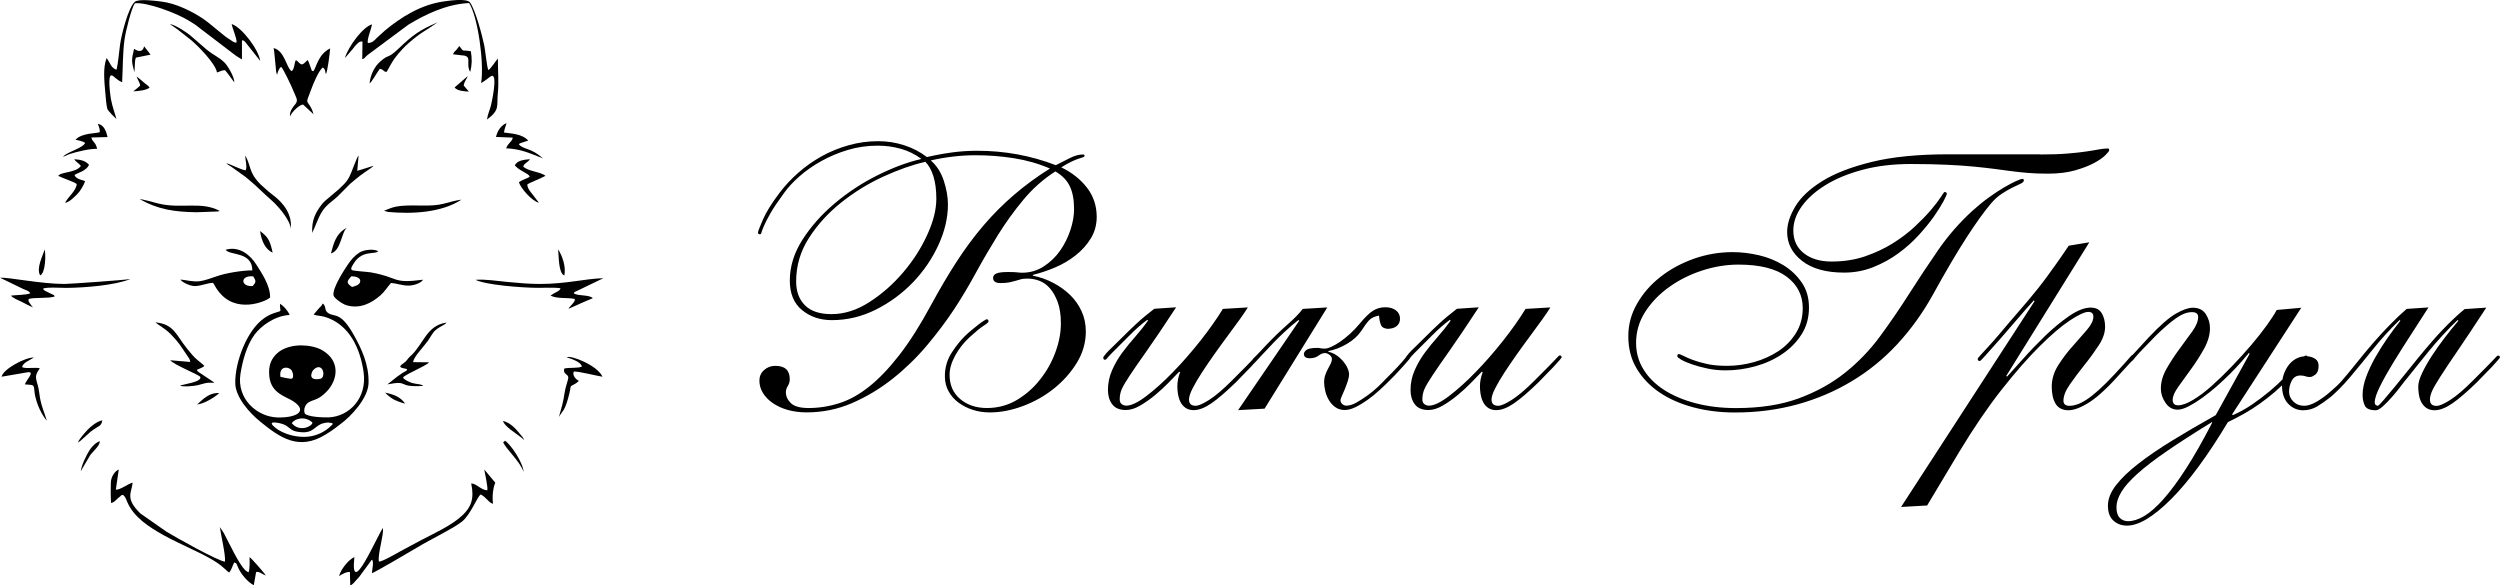 <?xml version="1.0" encoding="UTF-8"?>
<svg id="_Слой_2" data-name="Слой 2" xmlns="http://www.w3.org/2000/svg" viewBox="0 0 424.98 99.5">
  <defs>
    <style>
      .cls-1 {
        fill: #020202;
      }

      .cls-1, .cls-2, .cls-3 {
        fill-rule: evenodd;
      }

      .cls-2 {
        fill: #040404;
      }
    </style>
  </defs>
  <g id="_Слой_1-2" data-name="Слой 1">
    <path d="m355.15,41.22l-14.1,22.68.13.13c.62-.67,1.51-1.66,2.68-2.98,1.17-1.32,2.43-2.63,3.77-3.93,1.35-1.3,2.71-2.43,4.1-3.39,1.39-.96,2.61-1.44,3.67-1.44.88,0,1.51.32,1.89.97.38.65.56,1.41.56,2.29,0,1.01-.36,2.06-1.09,3.17-.73,1.11-1.54,2.23-2.45,3.36-.9,1.13-1.72,2.22-2.45,3.27s-1.09,1.97-1.09,2.76c0,.59.35.88,1.06.88.35,0,.76-.07,1.22-.22.46-.15,1-.42,1.62-.82.62-.4,1.32-.95,2.12-1.67.79-.71,1.7-1.61,2.71-2.7.66-.71,1.18-1.28,1.56-1.7.37-.42.66-.74.86-.97.2-.23.33-.38.4-.44.07-.06.14-.09.23-.09.22,0,.33.1.33.31,0,.08-.02.16-.07.22-.04.06-.13.17-.26.31-.13.15-.33.36-.6.63-.26.27-.64.68-1.13,1.23-2.25,2.56-4.1,4.3-5.56,5.25-1.46.94-2.67,1.41-3.64,1.41s-1.74-.37-2.18-1.1c-.44-.73-.66-1.71-.66-2.92s.36-2.46,1.09-3.61c.73-1.15,1.54-2.23,2.45-3.24.9-1.01,1.72-1.94,2.45-2.8.73-.86,1.09-1.6,1.09-2.23,0-.54-.29-.82-.86-.82-.62,0-1.65.48-3.11,1.44-1.46.96-3.18,2.43-5.16,4.4-1.99,1.97-4.15,4.44-6.49,7.41-2.34,2.97-4.72,6.47-7.15,10.49l-5.49,9.17-4.43.25,22.7-34.99-.13-.13c-.88.96-1.83,2.04-2.85,3.24-1.02,1.19-1.99,2.31-2.91,3.36-.93,1.05-1.71,1.93-2.35,2.64-.64.71-.98,1.07-1.03,1.07-.27,0-.4-.1-.4-.31,0-.08.03-.17.1-.25.07-.08.22-.26.46-.53.24-.27.63-.69,1.16-1.26.53-.57,1.26-1.39,2.18-2.48,1.01-1.21,1.91-2.26,2.68-3.14.77-.88,1.46-1.68,2.05-2.39.6-.71,1.14-1.37,1.62-1.98.49-.61.98-1.26,1.49-1.95.51-.69,1.06-1.46,1.65-2.29.6-.84,1.29-1.84,2.08-3.02l3.44-.57Zm-11.38-10.81c.18,0,.27.08.27.25,0,.21-.19.4-.56.57-.38.17-.84.39-1.39.66-.55.27-1.15.62-1.79,1.04-.64.42-1.25.96-1.82,1.63-1.15,1.34-2.55,3.29-4.2,5.84-1.65,2.55-3.56,5.8-5.73,9.74-1.72,3.1-3.73,5.88-6.02,8.36-2.29,2.47-4.86,4.57-7.71,6.28-2.85,1.72-5.93,3.04-9.27,3.96-3.33.92-6.87,1.38-10.62,1.38-2.51,0-4.88-.29-7.08-.88-2.21-.59-4.13-1.43-5.76-2.54-1.63-1.11-2.92-2.46-3.87-4.05-.95-1.59-1.42-3.41-1.42-5.47s.5-3.82,1.49-5.56c.99-1.74,2.32-3.26,3.97-4.55,1.65-1.3,3.54-2.32,5.66-3.08,2.12-.75,4.32-1.13,6.62-1.13,1.46,0,2.95.18,4.47.53,1.52.36,2.91.92,4.17,1.7,1.26.77,2.29,1.76,3.11,2.95.82,1.19,1.22,2.61,1.22,4.24,0,1.72-.42,3.24-1.26,4.56-.84,1.32-1.94,2.44-3.31,3.36-1.37.92-2.89,1.61-4.57,2.07-1.68.46-3.35.69-5.03.69-1.06,0-2.08-.1-3.08-.31-.99-.21-1.88-.45-2.65-.72-.77-.27-1.38-.53-1.82-.79s-.66-.44-.66-.57c0-.25.07-.38.2-.38.18,0,.46.1.86.31.4.21.93.44,1.59.69.66.25,1.47.48,2.42.69.95.21,2.08.31,3.41.31,1.5,0,3.01-.21,4.53-.63,1.52-.42,2.9-1.04,4.14-1.85,1.24-.82,2.24-1.84,3.01-3.08.77-1.24,1.16-2.65,1.16-4.24,0-2.22-.92-4.01-2.75-5.37-1.83-1.36-4.56-2.04-8.17-2.04-2.07,0-4.14.34-6.19,1.01s-3.92,1.6-5.59,2.8c-1.68,1.19-3.03,2.6-4.07,4.21-1.04,1.61-1.56,3.38-1.56,5.31,0,1.63.42,3.13,1.26,4.49.84,1.36,2.01,2.52,3.51,3.49,1.5.96,3.29,1.72,5.36,2.26,2.07.54,4.35.82,6.82.82,4.15,0,7.72-.55,10.72-1.66,3-1.11,5.63-2.57,7.88-4.37,2.25-1.8,4.24-3.87,5.96-6.22,1.72-2.35,3.38-4.76,4.96-7.26,1.59-2.49,3.22-4.95,4.9-7.38,1.68-2.43,3.62-4.65,5.82-6.66.93-.84,1.85-1.59,2.78-2.26.93-.67,1.79-1.24,2.58-1.7.79-.46,1.47-.82,2.02-1.07.55-.25.92-.38,1.09-.38Zm3.04-4.15c1.85,0,3.41-.05,4.67-.16,1.26-.1,2.32-.22,3.18-.35.86-.13,1.57-.24,2.12-.35.55-.1,1.07-.16,1.56-.16.13,0,.2.1.2.31,0,.13-.21.4-.63.82-.42.42-1.05.86-1.89,1.32-.84.46-1.92.88-3.24,1.26-1.32.38-2.87.57-4.63.57-1.32,0-2.48-.04-3.48-.13-.99-.08-1.95-.19-2.88-.31-.93-.13-1.88-.25-2.85-.38-.97-.13-2.11-.25-3.41-.38-1.3-.13-2.81-.23-4.53-.31-1.72-.08-3.77-.13-6.16-.13-3,0-5.73.32-8.17.97-2.45.65-4.55,1.51-6.29,2.58-1.74,1.07-3.1,2.27-4.07,3.61-.97,1.34-1.46,2.72-1.46,4.15,0,1.63.6,2.92,1.79,3.86,1.19.94,2.76,1.41,4.7,1.41,2.07,0,3.97-.29,5.69-.88,1.72-.59,3.29-1.32,4.7-2.2,1.41-.88,2.66-1.82,3.74-2.83,1.08-1.01,2-1.95,2.75-2.83.75-.88,1.31-1.61,1.69-2.2.38-.59.58-.88.63-.88.27,0,.4.1.4.31,0,.13-.19.54-.56,1.26-.38.71-.92,1.57-1.62,2.58-.71,1.01-1.57,2.06-2.58,3.17-1.01,1.11-2.16,2.14-3.44,3.08-1.28.94-2.7,1.73-4.27,2.36-1.57.63-3.23.94-5,.94-3.04,0-5.42-.66-7.12-1.98-1.7-1.32-2.55-2.96-2.55-4.93,0-1.34.46-2.79,1.39-4.34.93-1.55,2.45-2.98,4.57-4.3,2.12-1.32,4.93-2.41,8.44-3.27,3.51-.86,7.84-1.29,13.01-1.29h15.62Zm-83.26,26.01c-.31.5-.76,1.17-1.36,2.01-.6.84-1.27,1.76-2.02,2.76-.75,1.01-1.51,2.05-2.28,3.14-.77,1.09-1.48,2.13-2.12,3.11-.64.98-1.17,1.88-1.59,2.7-.42.82-.63,1.46-.63,1.92,0,.71.37,1.07,1.13,1.07.49,0,1.26-.33,2.32-1.01,1.06-.67,2.36-1.78,3.91-3.33.97-.96,1.73-1.73,2.28-2.29.55-.57.96-.98,1.22-1.26.26-.27.43-.45.5-.53.07-.08.14-.13.23-.13.22,0,.33.1.33.31,0,.04-.13.22-.4.53-.26.31-.6.68-.99,1.1-.4.42-.83.86-1.29,1.32-.46.46-.87.88-1.22,1.26-1.68,1.63-3.08,2.84-4.2,3.61-1.13.77-2.13,1.16-3.01,1.16-.57,0-1.05-.14-1.42-.41-.38-.27-.66-.62-.86-1.04-.2-.42-.33-.86-.4-1.32-.07-.46-.1-.88-.1-1.26,0-.8.15-1.59.46-2.39l-.13-.13c-.49.5-1.08,1.12-1.79,1.85-.71.73-1.48,1.44-2.32,2.14-.84.69-1.69,1.29-2.55,1.79-.86.5-1.67.75-2.42.75-1.06,0-1.83-.32-2.32-.97-.49-.65-.73-1.46-.73-2.42,0-1.17.23-2.29.7-3.36.46-1.07,1.05-2.07,1.75-3.02s1.46-1.86,2.25-2.76c.79-.9,1.5-1.79,2.12-2.67l-.13-.13c-.97.71-1.97,1.59-3.01,2.64-1.04,1.05-2.06,2.07-3.08,3.08-.44.46-.71.75-.79.88-.09.13-.2.19-.33.19-.18,0-.26-.13-.26-.38,0-.04.03-.12.1-.22.07-.1.21-.28.43-.53.22-.25.56-.6,1.03-1.04.46-.44,1.07-1.04,1.82-1.79.66-.67,1.42-1.4,2.28-2.2.86-.8,1.86-1.63,3.01-2.51l3.71-.25c-2.03,3.1-3.67,5.54-4.93,7.32-1.26,1.78-2.23,3.18-2.91,4.21-.68,1.03-1.15,1.81-1.39,2.36-.24.54-.36,1.13-.36,1.76,0,.38.12.65.36.82.24.17.5.25.76.25.84,0,1.97-.54,3.41-1.63,1.43-1.09,2.95-2.45,4.53-4.08,1.59-1.63,3.14-3.41,4.67-5.34,1.52-1.93,2.79-3.73,3.81-5.4l4.24-.25Zm-42.69,2.26l-.13-.13c-.66.5-1.48,1.2-2.45,2.1-.97.9-2.25,2.21-3.84,3.93-.35.38-.65.7-.89.97-.24.27-.41.41-.5.41-.18,0-.26-.13-.26-.38,0-.17.18-.42.53-.75.35-.33.99-1.01,1.92-2.01,1.28-1.34,2.48-2.5,3.61-3.49,1.13-.98,2-1.87,2.61-2.67l4.17-.25-10.66,17.21-4.5.25,10.39-15.2Zm15.29,1.38c-.71,0-1.16-.2-1.36-.6-.2-.4-.32-.95-.36-1.66-.75.13-1.31.39-1.69.79-.37.4-.83,1.02-1.36,1.85-.57.84-1.38,1.56-2.42,2.17-1.04.61-2.09,1.02-3.14,1.22v.13c.44.08.87.26,1.29.53.42.27.79.6,1.13.97.33.38.6.77.79,1.19.2.42.3.8.3,1.13s-.08.73-.23,1.19c-.15.46-.32.91-.5,1.35-.18.44-.34.83-.5,1.16-.15.34-.23.57-.23.69,0,.25.1.47.3.66.2.19.43.28.7.28.53,0,1.1-.18,1.72-.53.62-.36,1.25-.76,1.89-1.22.64-.46,1.22-.94,1.75-1.45.53-.5.95-.92,1.26-1.26.93-.92,1.63-1.64,2.12-2.17.49-.52.85-.93,1.09-1.23.24-.29.4-.48.46-.57.07-.08.14-.13.23-.13.26,0,.4.1.4.31,0,.04-.1.19-.3.44-.2.25-.46.55-.79.91-.33.36-.7.75-1.09,1.19-.4.44-.79.85-1.19,1.23-.57.59-1.2,1.19-1.89,1.82-.68.63-1.38,1.19-2.09,1.7-.71.5-1.39.91-2.05,1.23-.66.31-1.26.47-1.79.47-.62,0-1.15-.16-1.59-.47-.44-.31-.81-.71-1.09-1.19-.29-.48-.5-.99-.63-1.54-.13-.54-.2-1.05-.2-1.51s.07-.88.2-1.26c.13-.38.29-.72.46-1.04.18-.31.33-.61.46-.88.13-.27.2-.53.2-.79s-.13-.48-.4-.69c-.26-.21-.53-.31-.79-.31-.35,0-.72.15-1.09.44-.38.29-.87.44-1.49.44-.66,0-.99-.25-.99-.75,0-.21.14-.43.43-.66.29-.23.92-.35,1.89-.35.18,0,.34.02.5.06.15.04.41.06.76.06.26,0,.63-.1,1.09-.31.46-.21.97-.5,1.52-.88.55-.38,1.1-.82,1.65-1.32.55-.5,1.07-1.05,1.56-1.63.97-1.17,1.77-1.95,2.38-2.32.62-.38,1.3-.57,2.05-.57s1.36.18,1.82.53c.46.36.69.83.69,1.41,0,.54-.19.96-.56,1.26-.38.29-.81.44-1.29.44Zm-24.03-3.64c-.31.5-.76,1.17-1.36,2.01-.6.84-1.27,1.76-2.02,2.76-.75,1.01-1.51,2.05-2.28,3.14-.77,1.09-1.48,2.13-2.12,3.11-.64.98-1.17,1.88-1.59,2.7-.42.82-.63,1.46-.63,1.92,0,.71.38,1.07,1.12,1.07.49,0,1.26-.33,2.32-1.01,1.06-.67,2.36-1.78,3.91-3.33.97-.96,1.73-1.73,2.28-2.29.55-.57.96-.98,1.22-1.26.26-.27.43-.45.5-.53.07-.08.14-.13.23-.13.22,0,.33.1.33.31,0,.04-.13.22-.4.53-.27.31-.6.68-.99,1.1-.4.42-.83.86-1.29,1.32-.46.46-.87.88-1.22,1.26-1.68,1.63-3.08,2.84-4.2,3.61s-2.13,1.16-3.01,1.16c-.57,0-1.05-.14-1.42-.41-.38-.27-.66-.62-.86-1.04-.2-.42-.33-.86-.4-1.32-.07-.46-.1-.88-.1-1.26,0-.8.15-1.59.46-2.39l-.13-.13c-.49.5-1.08,1.12-1.79,1.85-.71.73-1.48,1.44-2.32,2.14-.84.69-1.69,1.29-2.55,1.79-.86.5-1.67.75-2.42.75-1.06,0-1.83-.32-2.32-.97-.49-.65-.73-1.46-.73-2.42,0-1.17.23-2.29.7-3.36.46-1.07,1.05-2.07,1.75-3.02s1.46-1.86,2.25-2.76c.79-.9,1.5-1.79,2.12-2.67l-.13-.13c-.97.71-1.97,1.59-3.01,2.64-1.04,1.05-2.06,2.07-3.08,3.08-.44.46-.71.75-.79.88-.09.13-.2.19-.33.19-.18,0-.27-.13-.27-.38,0-.04.03-.12.1-.22.07-.1.21-.28.43-.53.22-.25.56-.6,1.03-1.04.46-.44,1.07-1.04,1.82-1.79.66-.67,1.42-1.4,2.28-2.2.86-.8,1.86-1.63,3.01-2.51l3.71-.25c-2.03,3.1-3.67,5.54-4.93,7.32-1.26,1.78-2.23,3.18-2.91,4.21-.68,1.03-1.15,1.81-1.39,2.36-.24.54-.36,1.13-.36,1.76,0,.38.12.65.36.82.24.17.5.25.76.25.84,0,1.97-.54,3.41-1.63,1.43-1.09,2.95-2.45,4.53-4.08,1.59-1.63,3.14-3.41,4.67-5.34,1.52-1.93,2.79-3.73,3.81-5.4l4.24-.25Zm-76.78-4.4c0,1.68.5,3.02,1.49,4.02.99,1.01,2.5,1.51,4.53,1.51,2.16,0,4.3-.68,6.42-2.04,2.12-1.36,4.03-3.04,5.73-5.03,1.7-1.99,3.07-4.12,4.1-6.38,1.04-2.26,1.56-4.31,1.56-6.16,0-1.51-.17-2.79-.5-3.83-.33-1.05-.78-1.86-1.36-2.45-2.21.5-4.59,1.34-7.15,2.51-2.56,1.17-4.94,2.64-7.15,4.4-2.21,1.76-4.04,3.77-5.49,6.03-1.46,2.26-2.18,4.73-2.18,7.41Zm-6.16-8.04c-.22,0-.33-.1-.33-.31,0-.17.28-.89.83-2.17.55-1.28,1.51-2.82,2.88-4.62.88-1.17,1.93-2.29,3.14-3.36,1.21-1.07,2.54-2,3.97-2.8,1.43-.8,2.97-1.42,4.6-1.88,1.63-.46,3.31-.69,5.03-.69,1.5,0,2.97.23,4.4.69,1.43.46,2.72,1.13,3.87,2.01,1.46-.34,2.89-.6,4.3-.79,1.41-.19,2.82-.28,4.24-.28,4.68,0,9.13.82,13.37,2.45.75-.38,1.53-.77,2.35-1.19s1.58-.63,2.28-.63c.18,0,.26.08.26.25,0,.08-.09.16-.26.22-.18.06-.43.15-.76.25-.33.1-.74.27-1.22.5-.49.23-1.06.56-1.72.97,1.81.88,3.27,2.03,4.37,3.46,1.1,1.42,1.65,3.08,1.65,4.96,0,1.34-.33,2.56-.99,3.64-.66,1.09-1.52,2.05-2.58,2.89-1.06.84-2.23,1.53-3.51,2.07-1.28.54-2.54.96-3.77,1.26v.13c1.24.25,2.39.66,3.47,1.23,1.08.57,2.03,1.25,2.85,2.04.82.8,1.47,1.72,1.95,2.76.49,1.05.73,2.2.73,3.46,0,1.88-.51,3.65-1.52,5.31-1.01,1.65-2.31,3.11-3.87,4.37-1.57,1.26-3.32,2.25-5.26,2.98-1.94.73-3.84,1.1-5.69,1.1-1.01,0-1.97-.15-2.88-.44-.9-.29-1.71-.7-2.42-1.23-.71-.52-1.27-1.16-1.69-1.92-.42-.75-.63-1.61-.63-2.58,0-1.47.39-2.8,1.16-3.99.77-1.19,1.56-2.17,2.35-2.92.31-.29.66-.61,1.06-.94.4-.33.77-.64,1.13-.91.35-.27.66-.49.93-.66.27-.17.42-.25.46-.25.22,0,.33.13.33.38,0,.13-.28.37-.83.72s-1.33.99-2.35,1.92c-1.01.92-1.84,1.97-2.48,3.14-.64,1.17-.96,2.26-.96,3.27,0,1.76.61,3.14,1.82,4.15,1.21,1.01,2.72,1.51,4.53,1.51s3.54-.45,5.06-1.35c1.52-.9,2.85-2.06,3.97-3.49,1.13-1.42,2-2.97,2.61-4.65.62-1.68.93-3.31.93-4.9,0-1.42-.18-2.62-.53-3.58-.35-.96-.79-1.75-1.32-2.36-.53-.61-1.13-1.04-1.79-1.29-.66-.25-1.32-.38-1.99-.38-.53,0-.94.04-1.22.13-.29.08-.57.17-.86.25-.29.08-.62.17-.99.25-.37.08-.89.13-1.56.13-.84,0-1.26-.29-1.26-.88,0-.34.19-.59.56-.75.37-.17,1.05-.25,2.02-.25.66,0,1.16.02,1.49.06.33.04.63.06.89.06,1.32,0,2.54-.36,3.64-1.07,1.1-.71,2.03-1.6,2.78-2.67.75-1.07,1.33-2.23,1.75-3.49.42-1.26.63-2.45.63-3.58,0-1.59-.24-2.89-.73-3.9-.49-1.01-1.3-1.84-2.45-2.51-2.03,1.3-3.84,2.9-5.43,4.81-1.59,1.91-3.04,3.93-4.37,6.06-1.32,2.14-2.58,4.29-3.77,6.47-1.19,2.18-2.4,4.21-3.64,6.09-1.32,2.01-2.87,4.06-4.63,6.16-1.76,2.09-3.71,3.98-5.82,5.65-2.12,1.68-4.4,3.05-6.85,4.12-2.45,1.07-5.04,1.6-7.78,1.6-1.15,0-2.21-.14-3.18-.41-.97-.27-1.82-.66-2.55-1.16-.73-.5-1.29-1.08-1.69-1.73-.4-.65-.6-1.35-.6-2.1,0-.71.26-1.31.79-1.79.53-.48,1.17-.72,1.92-.72,1.63,0,2.45.75,2.45,2.26,0,.42-.11.81-.33,1.16-.22.36-.33.7-.33,1.04,0,.71.29,1.34.86,1.89.57.54,1.57.82,2.98.82,1.76,0,3.51-.27,5.23-.82,1.72-.54,3.42-1.49,5.1-2.83,1.68-1.34,3.39-3.13,5.13-5.37,1.74-2.24,3.54-5.08,5.39-8.51,1.46-2.68,2.9-5.13,4.34-7.35,1.43-2.22,2.96-4.27,4.57-6.16,1.61-1.88,3.34-3.62,5.2-5.21,1.85-1.59,3.88-3.08,6.09-4.46-1.94-.84-3.99-1.42-6.16-1.76-2.16-.34-4.32-.5-6.49-.5-2.47,0-5.01.29-7.61.88,1.01.88,1.75,2.03,2.22,3.46.46,1.42.7,2.76.7,4.02,0,2.26-.54,4.57-1.62,6.91-1.08,2.35-2.53,4.46-4.34,6.35-1.81,1.88-3.91,3.42-6.29,4.62-2.38,1.19-4.88,1.79-7.48,1.79-1.99,0-3.67-.57-5.06-1.7-1.39-1.13-2.09-2.81-2.09-5.03,0-2.39.72-4.7,2.15-6.94,1.43-2.24,3.25-4.29,5.46-6.16,2.21-1.86,4.62-3.46,7.25-4.77,2.63-1.32,5.13-2.25,7.51-2.8-1.06-.8-2.23-1.37-3.51-1.73-1.28-.36-2.58-.53-3.91-.53-1.76,0-3.45.24-5.06.72-1.61.48-3.11,1.11-4.5,1.88-1.39.77-2.64,1.64-3.74,2.61-1.1.96-2.01,1.95-2.71,2.95-1.01,1.38-1.78,2.52-2.28,3.42-.51.9-.87,1.61-1.09,2.14-.22.52-.35.88-.4,1.07-.04.19-.13.28-.26.28Z"/>
    <path d="m422.66,52.28c-2.03,3.1-3.67,5.57-4.93,7.41-1.26,1.84-2.23,3.3-2.91,4.37-.68,1.07-1.15,1.87-1.39,2.42-.24.54-.36,1.03-.36,1.45,0,.71.37,1.07,1.12,1.07.49,0,1.26-.33,2.32-1.01,1.06-.67,2.36-1.78,3.9-3.33.97-.96,1.73-1.73,2.28-2.29.55-.57.96-.98,1.22-1.26.26-.27.43-.45.5-.53.07-.08.14-.13.23-.13.22,0,.33.1.33.31,0,.04-.13.22-.4.53-.26.31-.6.68-.99,1.1-.4.42-.83.86-1.29,1.32-.46.46-.87.88-1.22,1.26-1.68,1.63-3.08,2.84-4.2,3.61-1.13.77-2.13,1.16-3.01,1.16-.57,0-1.05-.14-1.42-.41-.37-.27-.66-.61-.86-1.01-.2-.4-.33-.84-.4-1.32-.07-.48-.1-.91-.1-1.29,0-.59.21-1.33.63-2.23.42-.9.96-1.86,1.62-2.89.66-1.03,1.4-2.07,2.22-3.14.82-1.07,1.6-2.04,2.35-2.92l-.13-.13c-.88.84-1.75,1.73-2.61,2.67-.86.94-1.67,1.87-2.42,2.8-.75.92-1.45,1.78-2.08,2.58-.64.8-1.16,1.45-1.56,1.95-.22.25-.55.67-.99,1.26-.44.59-.93,1.18-1.46,1.79-.53.61-1.05,1.14-1.56,1.6-.51.46-.92.69-1.22.69-1.01,0-1.64-.27-1.89-.82-.24-.54-.36-1.13-.36-1.76,0-.96.2-1.99.6-3.08.4-1.09.92-2.2,1.56-3.33.64-1.13,1.33-2.23,2.08-3.3.75-1.07,1.48-2.04,2.18-2.92l-.13-.13c-1.68,1.63-3.14,3.24-4.4,4.81-1.26,1.57-2.57,3.17-3.94,4.81-.71.84-1.38,1.57-2.02,2.2-.64.63-1.09,1.05-1.36,1.26-.79.63-1.56,1.16-2.28,1.6-.73.44-1.53.66-2.42.66-.97,0-1.81-.37-2.51-1.1-.71-.73-1.06-1.79-1.06-3.17,0-.67.11-1.31.33-1.92.22-.61.52-1.14.89-1.6.38-.46.83-.82,1.36-1.07.53-.25,1.13-.36,1.79-.31.49.04.92.19,1.29.44.38.25.56.65.56,1.19,0,.71-.19,1.2-.56,1.48-.38.27-.67.41-.89.41-.31,0-.57-.04-.79-.13-.22-.08-.51-.13-.86-.13-.66,0-1.15.29-1.46.88-.31.59-.46,1.21-.46,1.88,0,.63.24,1.18.73,1.67.49.48,1.1.72,1.85.72.62,0,1.33-.24,2.15-.72.82-.48,1.6-1.06,2.35-1.73.71-.59,1.35-1.2,1.92-1.85.57-.65,1.17-1.36,1.79-2.14.62-.77,1.32-1.64,2.12-2.61.79-.96,1.74-2.05,2.85-3.27.31-.34.61-.65.89-.94.29-.29.58-.6.89-.91.31-.31.66-.66,1.06-1.04.4-.38.86-.8,1.39-1.26l3.71-.25c-.88,1.38-1.85,2.89-2.91,4.52-1.06,1.63-2.05,3.2-2.98,4.71-.93,1.51-1.7,2.88-2.32,4.12-.62,1.24-.93,2.17-.93,2.8,0,.21.07.36.2.44.13.08.24.13.33.13s.4-.3.93-.91c.53-.61,1.18-1.38,1.95-2.32.77-.94,1.61-1.98,2.52-3.11.9-1.13,1.78-2.2,2.61-3.2.35-.42.79-.93,1.32-1.54.53-.61,1.1-1.24,1.72-1.88.62-.65,1.25-1.28,1.89-1.88.64-.61,1.25-1.14,1.82-1.6l3.71-.25Zm-46.66,19.48c-3,1.84-5.54,3.48-7.61,4.9-2.07,1.42-3.75,2.71-5.03,3.86-1.28,1.15-2.2,2.19-2.75,3.11-.55.92-.83,1.78-.83,2.58,0,.84.19,1.45.56,1.82.38.38.85.57,1.42.57.84,0,1.75-.29,2.75-.88.99-.59,2.09-1.55,3.28-2.89,1.19-1.34,2.48-3.09,3.87-5.25,1.39-2.16,2.88-4.79,4.47-7.88v.19l-.13-.13Zm15.22-19.48l-11.78,18.16.13.13c1.15-.5,2.24-1.11,3.28-1.82,1.04-.71,2.02-1.46,2.95-2.23.93-.77,1.78-1.56,2.55-2.36.77-.8,1.47-1.53,2.08-2.2.62-.71.99-1.14,1.13-1.29.13-.15.29-.22.46-.22s.26.1.26.31c0,.04-.1.18-.3.41-.2.23-.44.51-.73.85-.29.34-.6.68-.93,1.04-.33.36-.63.68-.89.97-.93.96-1.83,1.82-2.71,2.58-.88.75-1.75,1.43-2.61,2.04-.86.61-1.73,1.16-2.61,1.66-.88.5-1.81.98-2.78,1.45-3.44,5.74-6.66,10.1-9.66,13.1-3,2.99-5.49,4.49-7.48,4.49-.93,0-1.7-.28-2.32-.85-.62-.57-.93-1.41-.93-2.54s.45-2.28,1.36-3.46c.9-1.17,2.16-2.39,3.77-3.64,1.61-1.26,3.54-2.58,5.79-3.96,2.25-1.38,4.72-2.83,7.41-4.33l5.76-10.43-.13-.13c-.31.38-.74.88-1.29,1.51-.55.63-1.18,1.3-1.89,2.01-.71.71-1.47,1.42-2.28,2.14-.82.71-1.63,1.36-2.45,1.95-.82.59-1.59,1.07-2.32,1.45-.73.38-1.36.57-1.89.57-.84,0-1.52-.39-2.05-1.16-.53-.77-.79-1.58-.79-2.42,0-1.13.33-2.27.99-3.42.66-1.15,1.39-2.26,2.18-3.33.79-1.07,1.52-2.06,2.18-2.98.66-.92.99-1.74.99-2.45,0-.54-.35-.82-1.06-.82-.84,0-1.75.36-2.75,1.07-.99.71-2.13,1.7-3.41,2.95-.93.96-1.65,1.72-2.18,2.26-.53.54-.93.97-1.19,1.29-.27.31-.44.51-.53.6-.09.08-.18.13-.26.13-.18,0-.26-.1-.26-.31,0-.04.02-.1.07-.19.04-.08.18-.25.4-.5.22-.25.55-.61.99-1.07.44-.46,1.04-1.11,1.79-1.95,1.9-2.01,3.43-3.35,4.6-4.02,1.17-.67,2.13-1.01,2.88-1.01,1.02,0,1.75.37,2.22,1.1.46.73.7,1.52.7,2.36,0,1.13-.33,2.29-.99,3.49-.66,1.19-1.39,2.34-2.18,3.42-.79,1.09-1.52,2.09-2.18,3.02-.66.92-.99,1.68-.99,2.26,0,.63.31.94.93.94.66,0,1.5-.3,2.52-.91,1.02-.61,2.07-1.4,3.18-2.39s2.24-2.08,3.41-3.3c1.17-1.21,2.26-2.42,3.28-3.61,1.01-1.19,1.91-2.32,2.68-3.39.77-1.07,1.33-1.94,1.69-2.61l4.24-.38Z"/>
    <path class="cls-3" d="m49.23,53.54c-.33-.78-1.01-1.53-1.63-1.91-.05,1.59.55,1.05-.99,1.59-.78.27-1.2.52-1.76.91-2.81,1.97-4.91,7.31-4.86,10.99.03,2.45,2.52,5.14,4.17,6.49,3.47,2.84,6.66,5.05,11.2,2.25.55-.34,1.09-.67,1.6-1.07.21-.17.52-.4.79-.6,2.01-1.45,4.83-4.54,4.9-7.07.09-3.15-1.22-5.88-2.48-8.13-2.22-3.97-3.19-3.09-4.26-3.7-.82-.46-.42-1-.89-1.56l-.16-.14c-.29.62-.39.49-.77.96-.23.27-.59.71-.78.93.4.17,1.34.22,1.87.37,4.2,1.26,6.05,5.37,6.63,9.41.62,4.4-2.41,7.54-5.94,7.69-.94.04-3.61-.08-4.06-.66-.29-.76.15-1.64.73-1.94.71-.37,1.24-.4,1.92-.87,2.78-1.93,3.5-5.27,1.26-7.26-.46-.41-1.05-.81-1.73-1.05-2.38-.82-5.24-.54-6.81.83-1.06.94-1.59,2.1-1.4,3.96.3,2.96,2.81,3.41,4.1,4.27,2.63,1.77.27,2.83-2.74,2.73-3.51-.12-6.91-3.2-6.27-7.35.35-2.25,1.05-4.9,2.42-6.75,1.01-1.36,3.35-3.2,5.98-3.32m5.58,10.56c-.2.22-.22.29-.74.35-1.86.18-1.05-1.33-.88-1.52,1.2-1.29,2.07.12,1.62,1.17Zm-7.18-.05c-.3-2.03,1.63-1.73,1.97-.98.19.41.38,1.34-.2,1.32-.17,0-1.6-.26-1.77-.33Zm8.1,7.77l.75.11c.02.31,0,.21-.27.48-.8.79-1.84,1.37-2.98,1.66-2.45.63-5.66-.36-6.94-1.81-.74-.83,1.7-.32,2.3.08.91.61.91.97,2.45,1.12,2.28.23,2.35-1.1,3.87-1.51.23-.06.58-.12.82-.13Zm-6.17.13c.42-.76,2.23-1.34,3.52-.11-.12.7-1.99,1.48-3.21.41l-.31-.3Z"/>
    <path class="cls-3" d="m19.81,11.84c-.92-.19-1.17-1.37-1.69-1.96-.64,1.61-.38,3.95-.24,5.66.05.62.21,2.51.36,2.95.12.37,1.3,1.52,1.55,1.75-.05-.31-.73-2.2-.93-3.38-.08-.5-.62-4.14.1-4.05.4.05.76.74,1.8,1.17.14-2.45.08-4.92.42-7.35.18-1.29,1.16-5.26,1.74-6.07,2.03-.24,7.16,1.69,9.19,2.96.37.23.71.45,1.07.67l6.88,5.25c.39.28.71.43,1.07.66v-3.25c.48.11.23-.04.6.34l2.5,3.16c-.25-1.89-3.06-5.66-4.85-6.27.14.83.92,2.46.83,3.15-.36.02-.48-.07-.82-.3-.3-.2-.47-.31-.77-.51-.44-.29-.87-.69-1.35-1.06-.86-.67-1.8-1.53-2.77-2.19-1.71-1.14-4.48-2.6-7.1-2.91-.99-.12-3.82-.5-4.48.05-1.11.92-2.29,5.66-2.51,7.26-.16,1.19-.34,3.23-.59,4.26"/>
    <path class="cls-3" d="m62.53,7.3c-.19-.54.61-2.47.72-3.15-1.48.33-4.02,3.71-4.62,5.7.03-.02.07-.09.08-.07l1.3-1.51c.28-.35.33-.47.63-.75.33-.31.47-.52.98-.46l-.04,3c.47-.11.39-.29.89-.7l6.96-5.17c2.72-1.65,6.4-3.5,10.32-3.67,1.47,2.28,2.59,10.22,2.04,13.58.32-.14.06-.02.27-.14l.69-.48c.12-.09.69-.58.91-.59.94-.07-.11,4.71-.21,5.08-.18.68-.57,1.55-.66,2.35,2.22-1.64,1.63-2.28,1.83-4.36.21-2.13,0-3.92.02-6.01-.36.37-1.23,1.78-1.62,1.96-.22-.29-.54-3.44-.69-4.14-.35-1.71-1.5-6.04-2.42-7.34-.55-.78-3.72-.29-4.5-.18-3.84.54-7.24,2.66-10.01,4.97l-1.33,1.21c-.33.35-.79.9-1.55.88"/>
    <path class="cls-3" d="m38.36,42.46c.66,1.01,4.5.25,4.54,3.5-1.78,0-4.63.48-6.13,1.03-.68.25-2.07.72-2.8.81-1.24.15-2.18-.19-3.3-.28.25.46,1.66,1.13,2.49,1.11,1.09-.03,2.18-.56,3.07-.54.21.32.4.7.63,1.05.28.43.53.7.83,1.01,3.15,3.22,8.12.79,8.23.38,0-2.05-1.46-4.14-2.33-5.53-1.06-1.71-2.98-3.22-5.24-2.54m4.7,4.52c.49.8.51.95-.09,1.64-2.05.19-2.23-1.86.09-1.64Z"/>
    <path class="cls-3" d="m66.47,48.1c1.02.07,1.83.45,2.96.45.9,0,2.17-.43,2.48-1-5.37.71-3.95-.37-8.89-1.25-.57-.1-2.98-.23-3.21-.4-.29-.23.1-.76.38-1.21,1.43-2.25,3.65-1.35,4.1-2-.92-.46-2.53-.2-3.22.26-.81.53-1.35,1.15-1.92,1.99-.5.74-2.66,3.98-2.46,5.25.08.51,1.56,1.51,2.21,1.7,2.27.66,4.21-.32,5.78-1.69.72-.63,1.14-1.38,1.78-2.09m-6.61.68c-1-.69-.95-.92-.12-1.83.66,0,1.5.22,1.51.78.01.66-.77.86-1.4,1.05Z"/>
    <path class="cls-3" d="m83.81,85.62c-.16-1.17-.02-2.6.38-3.57l-1.87-2.24c.12.7.65,3.04.52,3.54-1.08-.04-1.86-1.17-2.74-1.17.55,2.56,0,3.99-1.45,5.38-1.77,1.69-4.56,2.96-6.92,4.19l-3.63,1.94c-.65.35-3.16,1.84-3.7,1.77-.2-1.39.84-4.38.71-5.72-.94,1.18-5.66,12.43-4.87,4.96-1,.41-2.4,2.22-2.59,3.24.31-.25,1.28-.79,1.83-.7l.06,2.28c.34-.08.78-.63,1.05-.94.22-.26.22-.26.49-.54l1.94-2.65c.19-.25-.04-.09.25-.23.31.54-.03,1.59-.04,2.28.6-.21,6.62-3.73,7.71-4.39,2.27-1.38,6.04-3.16,7.57-4.37,1.46-1.14,2.58-4.15,3.19-4.63.94.43,1.37,1.41,2.09,1.58"/>
    <path class="cls-3" d="m20.19,79.81c-.64.26-1.31,1.17-1.35,2.23-.03,1.1-.04,2.39.05,3.48.44-.1.75-.43,1.02-.69.18-.18.23-.22.43-.37.38-.3.07-.2.53-.34.42.23.56.74.77,1.23,1.12,2.6,3.7,4.24,6.14,5.61,1.67.94,3.46,1.71,5.2,2.58.44.22.89.41,1.34.64.86.45,1.7.9,2.51,1.43,1.09.71,1.85,1.59,2.12,1.71.42-.43.56-1.16.87-1.71.54.19.3.18.78,1.13.51,1,1.48,2.17,2.54,2.75l.39-2.22c.15-.07,0-.05.25-.05.44.01.95.49,1.42.61-.09-.2-2.43-2.95-2.79-3.12.05.5.06,2.21-.16,2.57-1.17-.28-3-4.45-3.7-5.68-.21-.37-.36-.75-.54-1.05l-.58-.86s-.04-.05-.06-.08c.19,1.36.99,4.68.88,5.87-1.15-.07-8.74-4.34-9.97-5.11l-4.42-3.09c-2.65-2.59-1.48-3.5-1.31-5.24-.83.21-2.06,1.24-2.86,1.2l.5-3.44Z"/>
    <path class="cls-3" d="m47.11,12.68c.1-.42.31-1.12.7-1.31.36.34,1.85,3.49,2.11,4.19.32.88.88,1.45.29,2.14-.42.5-1.03,1.23-.91,2.14,0-.34,1.29-1.94,2.22-2.07l1.48,1.37s.04.05.06.07l.23.2c-.08-.36-.23-.75-.4-1.07-.83-1.54-.93-.52-.03-3.04.35-.97,1.32-3.35,2.03-3.83.32.23.36.4.5,1.15.29-.39.68-3.62.73-4.39-2.14,1.04-2.37,3.47-2.88,3.87-.36-.17-.09.23-.52-.87-.13-.33-.23-.72-.42-1.03-.28.21-.53.61-.95.76-.55-.12-.52-.46-1.06-.74-.28.5-.22,1.53-.71,1.88-.89-.52-1.18-3.5-3.07-3.93.09.34.2,1.58.25,2.12.04.42.08.81.12,1.23.03.33.05.86.22,1.17"/>
    <path class="cls-3" d="m80.8,47.56c1.93.92,7.92,1.34,10.5,1.37,1.14.02,2.93-.1,3.98.07-.14.56-.78.56-1.69,1.26,1.22.58,2.84.28,4.11.56.15.51-.82,1.17-1.06,1.68.59-.26,1.33-.59,2.02-.91l2.12-.91c-.71-.63-2.41-.31-3.24-.81.14-.33.14-.21.53-.41.29-.15.32-.17.62-.3l3.88-1.87c-3.23.09-6.24.98-10.8.98-1.83,0-3.7-.17-5.5-.34-1.76-.16-3.73-.5-5.46-.36"/>
    <path class="cls-3" d="m5.14,49.87c-.7.27-2.33.27-3.26.38.14.36,1.46.89,1.85,1.08.51.25,1.37.74,1.96.95-.24-.15-.32-.3-.54-.61-.24-.36-.4-.5-.27-.85,1.02-.29,3.15-.06,4.4-.4-.1-.37,0-.15-.94-.65-.65-.34-.85-.33-1.03-.69.53-.32,3.19-.13,4-.14,3.12-.03,8.27-.44,10.86-1.51-1.2.2-10.36.84-11.22.84-4.01,0-9.48-1.16-10.95-1.06l3.94,1.91c.41.19,1.03.32,1.2.75"/>
    <path class="cls-3" d="m32.35,61.53l-3.41-.29c.6.77,4.97,2.5,5.1,2.83.36.88-3.03,1.26-3.45,1.5.58.22,2.32.07,2.97-.08,1.25-.29,1.34-.5,2.86-.42-.02-.03-.06-.1-.08-.08-.01.02-.06-.06-.08-.08l-2.46-1.64c-.42-.36-.16-.02-.3-.43.28-.12,1.01-.37,1.24-.64l-.26-.25c-1.53-1.28-1.21-.89-2.7-2.71-1.82-2.23-2.17-4.14-5.34-4.44.4.43,1.57.96,2.64,2.07,1.45,1.51,1.6,1.9,2.74,3.58.24.35.49.61.52,1.09"/>
    <path class="cls-3" d="m68.01,62.36c.43.32.7.2,1.21.4-.14.41-.15.22-.78.63-.31.2-.61.43-.89.61l-1.69,1.34c3.92-.76,1.39.55,6.1.26-.45-.36-.96-.24-1.92-.5-.42-.12-1.32-.55-1.51-.88-.03-.3,1.59-.99,2.21-1.34.41-.23,2.06-.99,2.19-1.29l-2.71-.03c.11-.68.78-1.46,1.14-1.91.56-.7.85-1,1.38-1.72.38-.52.83-1.41,1.23-1.75.96-.83,1.63-.88,1.92-1.34-3.32.45-3.87,3.56-5.97,5.56-.19.18-.29.25-.47.46-.19.22-.21.3-.41.51-.54.55-.86.51-1.02.99"/>
    <path class="cls-3" d="m.26,64.04l4.58-.78c1.04,0-.32,1.28-.62,2.08.29.03.4.04.72.06.09,0,.25.01.34.03l.21.05c.42.12.28.91.48,1.82.1.47.31,1.14.47,1.56.36.96,1.02,2.13,1.52,2.64-.49-1.59-1.05-2.72-1.27-4.6-.29-2.49-1.17-2.54.08-4.3-.93-.2-2.14.13-3-.17.04-.78,1.46-1.25,1.98-1.66-1.47-.03-5.24,1.98-5.48,3.28"/>
    <path class="cls-3" d="m96.33,60.73c.91.31,2.44.8,2.58,1.58-.62.33-2.19.13-2.99.34-.27,1.22.9.75.64,1.84-.18.76-.42,1.29-.56,2.17-.11.71-.25,1.52-.42,2.17l-.57,2.05c.6-1.05.93-.94,1.55-3.12.82-2.87-.09-1.66,1.45-2.67l.4-.35c-.49-.22-1.15-.9-.88-1.56.49-.16,4,.74,4.89.86-.87-1.94-5.36-3.69-6.08-3.32"/>
    <path class="cls-1" d="m53.06,39.61c.58-1.15.95-2.45,1.66-3.6.79-1.27,1.83-1.79,2.79-2.74l2.01-2.02c1.71-1.44,1.7-1.42,3.54-2.69.02-.01.19-.14.21-.16.2-.17.03.03.2-.21l-2.74.85.23-2.62c-.38.43-1.16,2.87-1.59,3.67-.33.61-.66,1.01-1.16,1.48-.21.2-.43.42-.64.62l-2.19,1.85c-.26.24-.41.35-.63.64-1.14,1.47-1.78,2.72-1.68,4.92"/>
    <path class="cls-3" d="m41.75,28.95c-.9-.11-2.57-1.07-3.31-1.21l.43.33c.18.12.27.15.43.26l2.43,1.74c1.94,1.57,2.8,2.56,4.37,3.93.6.52.95.93,1.37,1.39.61.68,2,2.54,1.94,3.54.33-2.39-1.17-4.38-2.94-5.72-.33-.25-.43-.34-.78-.61l-1.34-1.2c-2.09-2.04-1.61-3.06-2.64-4.96-.05.74.36,1.91.05,2.51"/>
    <path class="cls-3" d="m65.27,35.83l.69.2c4.27.39,9.14.09,12.48-2.09-.75.06-2.3.51-3.06.7-2.17.56-4.69.13-7.18.36-1.37.13-1.88.42-2.93.83"/>
    <path class="cls-3" d="m36.89,12.32c.5-.14.79-.39,1.36-.39.22.21,1.55,2,1.58,2.08.05-.91-1.14-2.85-1.64-3.35-1.04-1.02-1.58-1.05-3.07-2.24l-2.78-2.41c-.67-.52-2.46-1.76-3.47-1.93l.31.22c.12.08.17.11.28.19.21.14.39.26.61.43l1.68,1.31c.25.24.33.25.58.46,1.33,1.08,4.29,4.1,4.56,5.63"/>
    <path class="cls-3" d="m13.75,28.22c-.91,1.22-3.42.95-3.84,1.68.92.47,2.55.94,3.13,1.38-.05,1.14-1.55,2.25-1.97,3.2.77-.12,1.63-1.06,2.07-1.49.48-.47,1.07-1.45,1.33-2.18-.3-.22-1.55-.28-1.8-1.06.46-.36,2.03-.67,2.46-1.74-.65-.68-1.24-.84-2.51-.95.32.53.85.72,1.13,1.17"/>
    <path class="cls-3" d="m87.52,28.13c.66.7,1.07.82,1.88,1.32.33.2.47.25.65.56-.43.4-.83.3-1.84.96.27,1,2.24,3.25,3.4,3.49-.31-.42-.72-.96-1.07-1.4-.35-.44-.91-1.07-.9-1.71.3-.25,2.52-1.11,3.08-1.46-.8-.69-2.91-.74-3.77-1.57.13-.56.65-.59,1.15-1.26-1.12.09-2.19.23-2.59,1.06"/>
    <path class="cls-1" d="m62.82,14.19c.41-.27,1.17-1.73,1.74-2.49.76.13.55.49,1.15.53.31-.4.7-1.45,1.62-2.62.6-.77,1.33-1.57,2.05-2.21,2.23-1.97,2.81-2.03,5.02-3.61-3.06,1.31-4.21,2.15-6.56,4.39-2.16,2.06-1.56.82-3.24,2.31-.97.86-1.67,2.34-1.77,3.69"/>
    <path class="cls-3" d="m37.32,35.84c-3.11-1.67-6.52-.29-10.39-1.24-.67-.16-2.72-.76-3.17-.74,3.11,1.76,5.88,2.16,9.65,2.22l3.64-.13c.3-.08.15-.03.27-.11"/>
    <path class="cls-3" d="m84.33,23.28l2.83.11c-.05.66-.81.91-1.12,1.82,2.5.13,3.77.76,5.6,1.45.28.11.37.13.66.29-1.91-1.84-3.48-1.54-4.09-2.43.09-.09-.03-.04.27-.2l1.31-.42c-1.02-1.18-2.99-1.2-4.11-1.37.04-.64.3-1.02.42-1.61-.92.42-1.5,1.2-1.79,2.36"/>
    <path class="cls-3" d="m16.96,22.47c-.65.24-3,.1-4.12,1.27.31.12,1.22.21,1.63.56-.43.92-3.05,1.5-3.77,2.35.36-.09.77-.35,1.25-.5,1.2-.37,3.36-.91,4.55-.84-.19-1.14-.77-1.1-.98-1.94l2.77-.07c-.25-1.05-.63-2.06-1.65-2.26.14.47.39.92.31,1.43"/>
    <path class="cls-3" d="m77.01,9.23c.46.06.82.11,1.28.15.22.02.43.03.64.07,1.17.25.4,1.24.82,2.41.01.03.02.06.03.09l.1.18s.04.06.06.09c.3-1.24.32-2.19.1-3.51-1.73-.3-1.08.25-1.96-.89-.27.31-.29.44-.55.71-.39.41-.26.18-.53.68"/>
    <path class="cls-1" d="m22.79,8.29c-.45,1.94-.46,2.08.05,3.98.13-.79,0-2.03.28-2.48l2.48-.5-1.1-1.42c-.24,1.06-.99.91-1.71.43"/>
    <path class="cls-1" d="m56.26,43.08c1.71-.44,1.78-3.67,2.72-4.37-1.96.99-2.3,2.86-2.72,4.37"/>
    <path class="cls-2" d="m89,80.22c-.04-1.49-2.15-4.67-3.15-5.3l-.32.29c.5,1.1,2.92,3.3,3.47,5.01"/>
    <path class="cls-1" d="m46.35,42.94c-.47-2.11-.75-2.6-2.14-3.67.24,1.66.88,3.15,2.14,3.67"/>
    <path class="cls-1" d="m13.25,75.21c.21-.12.06-.03.25-.15.03-.02.12-.08.15-.1l1.76-1.58c1.47-1.13,1.77-.82,1.99-1.92-.92.14-2.05,1.11-2.48,1.57-.51.54-1.45,1.58-1.67,2.18"/>
    <path class="cls-2" d="m15.25,77.49c.62-.87,1.71-1.66,1.72-2.49-.69.2-1.39.97-1.72,1.48-.59.91-1.38,2.58-1.53,3.63l1.54-2.61Z"/>
    <path class="cls-3" d="m6.82,46.8c.89-.3,1.01-3.41.77-4.4-.32,1.11-1.46,3.19-.77,4.4"/>
    <path class="cls-1" d="m95.93,46.83c.32-1.48-.33-3.3-1.05-4.45.12,1.08.03,4.09,1.05,4.45"/>
    <path class="cls-3" d="m23.83,14.54c-.36.37-.77.66-1.17.99.81-.04,2.28-.18,2.78-.65-.48-.57-.67-.55-1.09-.95-.44-.42-.73-.59-1.12-.93.13.53.56,1.02.59,1.54"/>
    <path class="cls-3" d="m77.28,14.87c.38.54,1.62.69,2.42.69-.3-.35-.52-.61-.88-1.03.17-.84.49-.98.69-1.6l-2.24,1.94Z"/>
    <path class="cls-1" d="m88.36,73.73c-.67-.87-1.68-1.91-2.84-2.17.14.88,2.34,2.2,3.1,2.82l.48.42c-.15-.46-.44-.68-.74-1.07"/>
    <path class="cls-1" d="m33.48,68.75c1.12-.03,3.26-1.35,3.78-1.94-2.07-.11-3.33,1.73-3.78,1.94"/>
    <path class="cls-1" d="m68.86,68.62c-.32-.54-.89-.98-1.44-1.26-.77-.38-1.15-.4-1.94-.62.12.23,1.04.95,1.4,1.14.45.24,1.38.6,1.99.74"/>
  </g>
</svg>